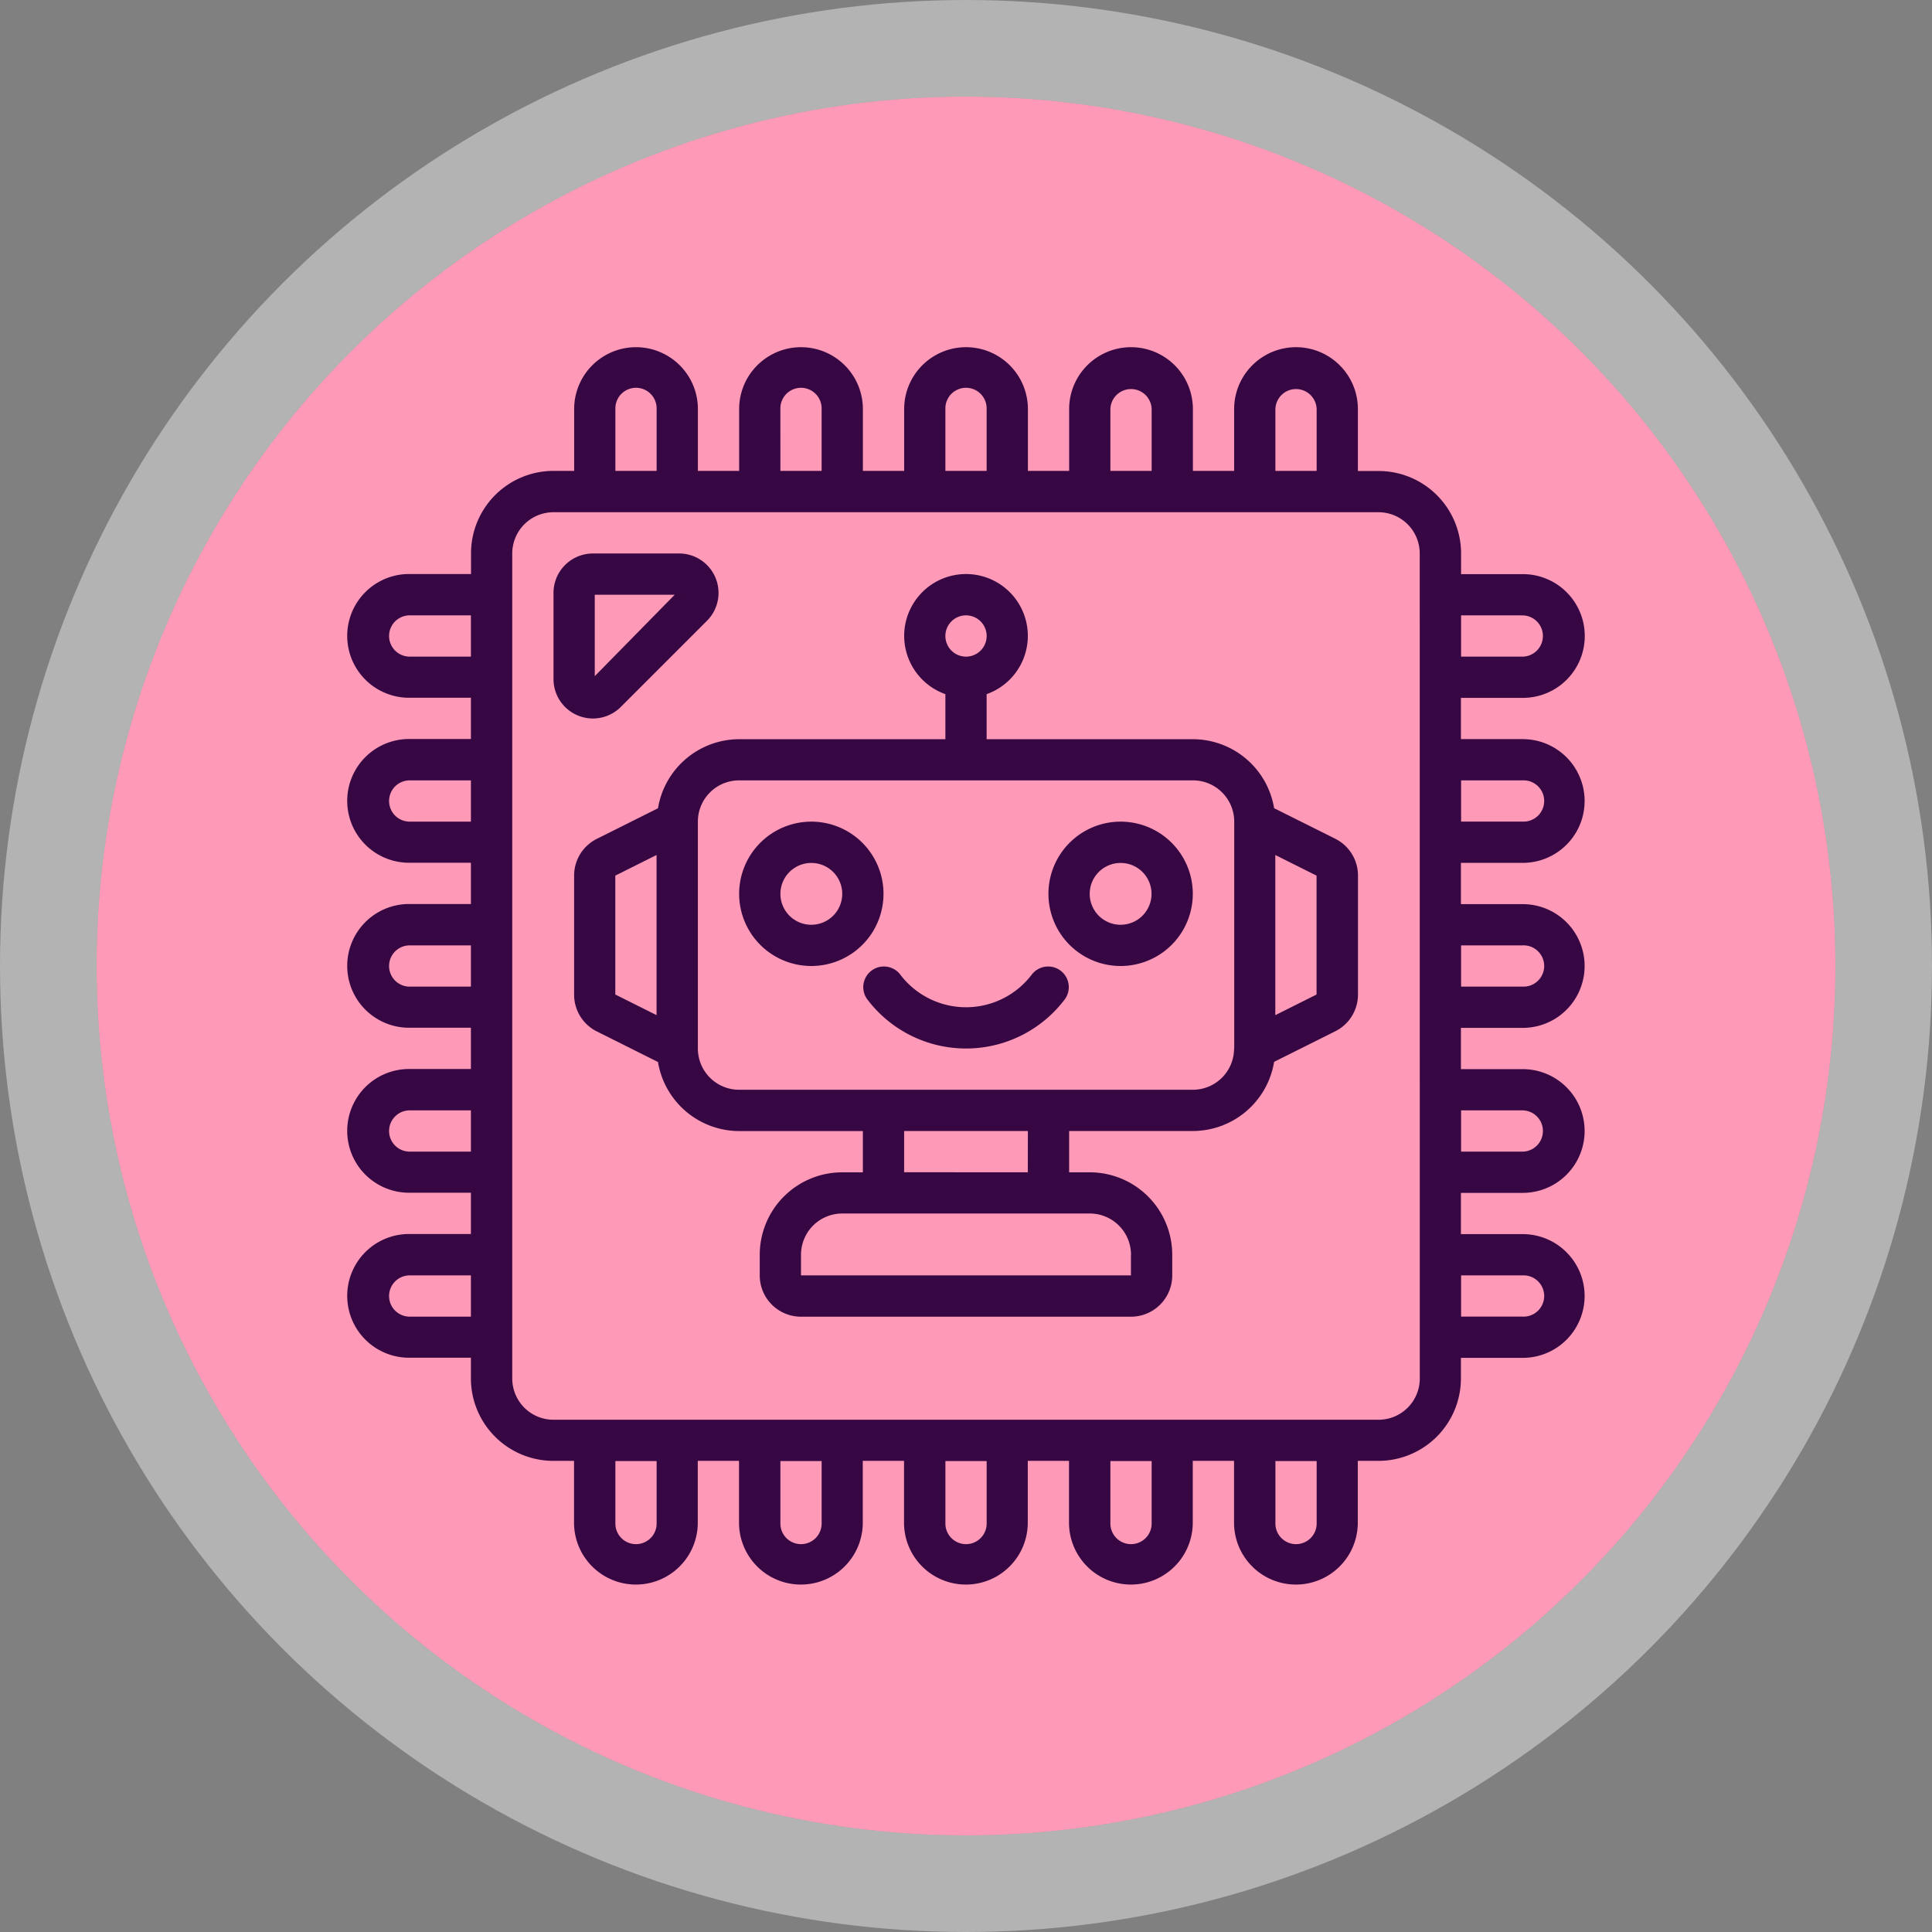 <svg xmlns="http://www.w3.org/2000/svg" width="100" height="100" viewBox="0 0 100 100">
  <rect x="0" y="0" width="100" height="100" fill="#808080" stroke="none"/>
  <g id="Grupo_1114441" data-name="Grupo 1114441" transform="translate(-905.5 -241)">
    <g id="Elipse_12109" data-name="Elipse 12109" transform="translate(910.5 246)" fill="#fe9ab8" stroke="rgba(255,255,255,0.4)" stroke-width="5">
      <circle cx="45" cy="45" r="45" stroke="none"/>
      <circle cx="45" cy="45" r="47.5" fill="none"/>
    </g>
    <g id="_009-cpu" data-name="009-cpu" transform="translate(923.474 258.973)">
      <g id="Page-1_8_" transform="translate(0 0)">
        <g id="_x30_09---Robot-CPU">
          <path id="Shape_24_" d="M60.851,18.149a3.2,3.2,0,0,0,0-6.405h-3.2V10.676a4.27,4.27,0,0,0-4.27-4.27H52.31V3.2a3.2,3.2,0,1,0-6.405,0v3.2H43.77V3.2a3.2,3.2,0,0,0-6.405,0v3.2H35.23V3.2a3.2,3.2,0,1,0-6.405,0v3.2H26.689V3.2a3.2,3.2,0,0,0-6.405,0v3.2H18.149V3.2a3.2,3.2,0,1,0-6.405,0v3.2H10.676a4.27,4.27,0,0,0-4.27,4.27v1.068H3.2a3.2,3.2,0,0,0,0,6.405h3.2v2.135H3.2a3.2,3.2,0,0,0,0,6.405h3.2v2.135H3.2a3.2,3.2,0,0,0,0,6.405h3.2v2.135H3.2a3.2,3.2,0,0,0,0,6.405h3.2v2.135H3.2a3.2,3.2,0,0,0,0,6.405h3.2v1.068a4.27,4.27,0,0,0,4.27,4.27h1.068v3.2a3.2,3.2,0,1,0,6.405,0v-3.2h2.135v3.2a3.2,3.2,0,1,0,6.405,0v-3.2h2.135v3.2a3.2,3.2,0,1,0,6.405,0v-3.2h2.135v3.2a3.2,3.2,0,1,0,6.405,0v-3.2H45.9v3.2a3.2,3.2,0,1,0,6.405,0v-3.2h1.068a4.27,4.27,0,0,0,4.27-4.27V52.31h3.2a3.2,3.2,0,1,0,0-6.405h-3.2V43.77h3.2a3.2,3.2,0,1,0,0-6.405h-3.2V35.23h3.2a3.2,3.2,0,1,0,0-6.405h-3.2V26.689h3.2a3.2,3.2,0,1,0,0-6.405h-3.2V18.149h3.2Zm0-4.27a1.068,1.068,0,0,1,0,2.135h-3.2V13.878ZM48.04,3.2a1.068,1.068,0,0,1,2.135,0v3.2H48.04Zm-8.54,0a1.068,1.068,0,0,1,2.135,0v3.2H39.5Zm-8.541,0a1.068,1.068,0,1,1,2.135,0v3.2H30.959Zm-8.541,0a1.068,1.068,0,1,1,2.135,0v3.2H22.419Zm-8.54,0a1.068,1.068,0,1,1,2.135,0v3.2H13.878ZM3.2,16.013a1.068,1.068,0,0,1,0-2.135h3.2v2.135Zm0,8.541a1.068,1.068,0,0,1,0-2.135h3.2v2.135Zm0,8.541a1.068,1.068,0,0,1,0-2.135h3.2v2.135Zm0,8.54a1.068,1.068,0,0,1,0-2.135h3.2v2.135Zm0,8.541a1.068,1.068,0,0,1,0-2.135h3.2v2.135ZM16.013,60.851a1.068,1.068,0,1,1-2.135,0v-3.2h2.135Zm8.541,0a1.068,1.068,0,1,1-2.135,0v-3.2h2.135Zm8.541,0a1.068,1.068,0,1,1-2.135,0v-3.2h2.135Zm8.54,0a1.068,1.068,0,1,1-2.135,0v-3.2h2.135Zm8.541,0a1.068,1.068,0,1,1-2.135,0v-3.2h2.135Zm5.338-7.473a2.135,2.135,0,0,1-2.135,2.135h-42.7A2.135,2.135,0,0,1,8.54,53.378v-42.7A2.135,2.135,0,0,1,10.676,8.54h42.7a2.135,2.135,0,0,1,2.135,2.135Zm5.338-5.338a1.068,1.068,0,1,1,0,2.135h-3.2V48.04Zm0-8.54a1.068,1.068,0,0,1,0,2.135h-3.2V39.5Zm0-8.541a1.068,1.068,0,1,1,0,2.135h-3.2V30.959Zm0-8.541a1.068,1.068,0,1,1,0,2.135h-3.2V22.419Z" transform="translate(0 0)" fill="#360742"/>
          <path id="Shape_23_" d="M103.649,110.149a2.041,2.041,0,0,0,1.445-.6l4.454-4.454a2.04,2.04,0,0,0-1.435-3.487h-4.465a2.042,2.042,0,0,0-2.04,2.04v4.463A2.041,2.041,0,0,0,103.649,110.149Zm4.389-6.564.755.756-.755-.755Zm-4.294.159h4.138l-4.138,4.213Z" transform="translate(-90.933 -90.933)" fill="#360742"/>
          <path id="Path_43_" d="M262.773,305.252a4.27,4.27,0,0,1-6.832,0,1.068,1.068,0,0,0-1.708,1.281,6.405,6.405,0,0,0,10.249,0,1.068,1.068,0,0,0-1.708-1.281Z" transform="translate(-227.33 -272.798)" fill="#360742" fill-rule="evenodd"/>
          <path id="Shape_22_" d="M196.792,233.7a3.736,3.736,0,1,0,3.736,3.736,3.736,3.736,0,0,0-3.736-3.736Zm0,5.338a1.6,1.6,0,1,1,1.6-1.6A1.6,1.6,0,0,1,196.792,239.037Z" transform="translate(-172.772 -209.145)" fill="#360742"/>
          <path id="Shape_21_" d="M349.2,233.7a3.736,3.736,0,1,0,3.736,3.736A3.736,3.736,0,0,0,349.2,233.7Zm0,5.338a1.6,1.6,0,1,1,1.6-1.6A1.6,1.6,0,0,1,349.2,239.037Z" transform="translate(-309.171 -209.145)" fill="#360742"/>
          <path id="Shape_20_" d="M151.162,125.351,148,123.771A4.27,4.27,0,0,0,143.8,120.2H133.12v-2.332a3.2,3.2,0,1,0-2.135,0V120.2H120.309a4.27,4.27,0,0,0-4.2,3.575l-3.161,1.58a2.125,2.125,0,0,0-1.18,1.91v6.153a2.124,2.124,0,0,0,1.18,1.91l3.161,1.58a4.27,4.27,0,0,0,4.2,3.575h6.405v2.135h-1.068a4.27,4.27,0,0,0-4.27,4.27v1.068a2.135,2.135,0,0,0,2.135,2.135h17.081a2.135,2.135,0,0,0,2.135-2.135v-1.068a4.27,4.27,0,0,0-4.27-4.27H137.39V140.48H143.8A4.27,4.27,0,0,0,148,136.9l3.161-1.58a2.124,2.124,0,0,0,1.18-1.91v-6.153A2.125,2.125,0,0,0,151.162,125.351ZM132.053,113.79a1.068,1.068,0,1,1-1.068,1.068A1.068,1.068,0,0,1,132.053,113.79ZM113.9,127.261l2.135-1.068v8.289l-2.135-1.068Zm26.689,19.624v1.068H123.512v-1.068a2.135,2.135,0,0,1,2.135-2.135h12.811A2.135,2.135,0,0,1,140.593,146.885Zm-5.338-4.27H128.85v-2.135h6.405Zm10.676-6.405a2.135,2.135,0,0,1-2.135,2.135H120.309a2.135,2.135,0,0,1-2.135-2.135V124.466a2.135,2.135,0,0,1,2.135-2.135H143.8a2.135,2.135,0,0,1,2.135,2.135v11.743Zm4.27-2.795-2.135,1.068v-8.289l2.135,1.068Z" transform="translate(-100.026 -99.912)" fill="#360742"/>
        </g>
      </g>
    </g>
  </g>
</svg>
